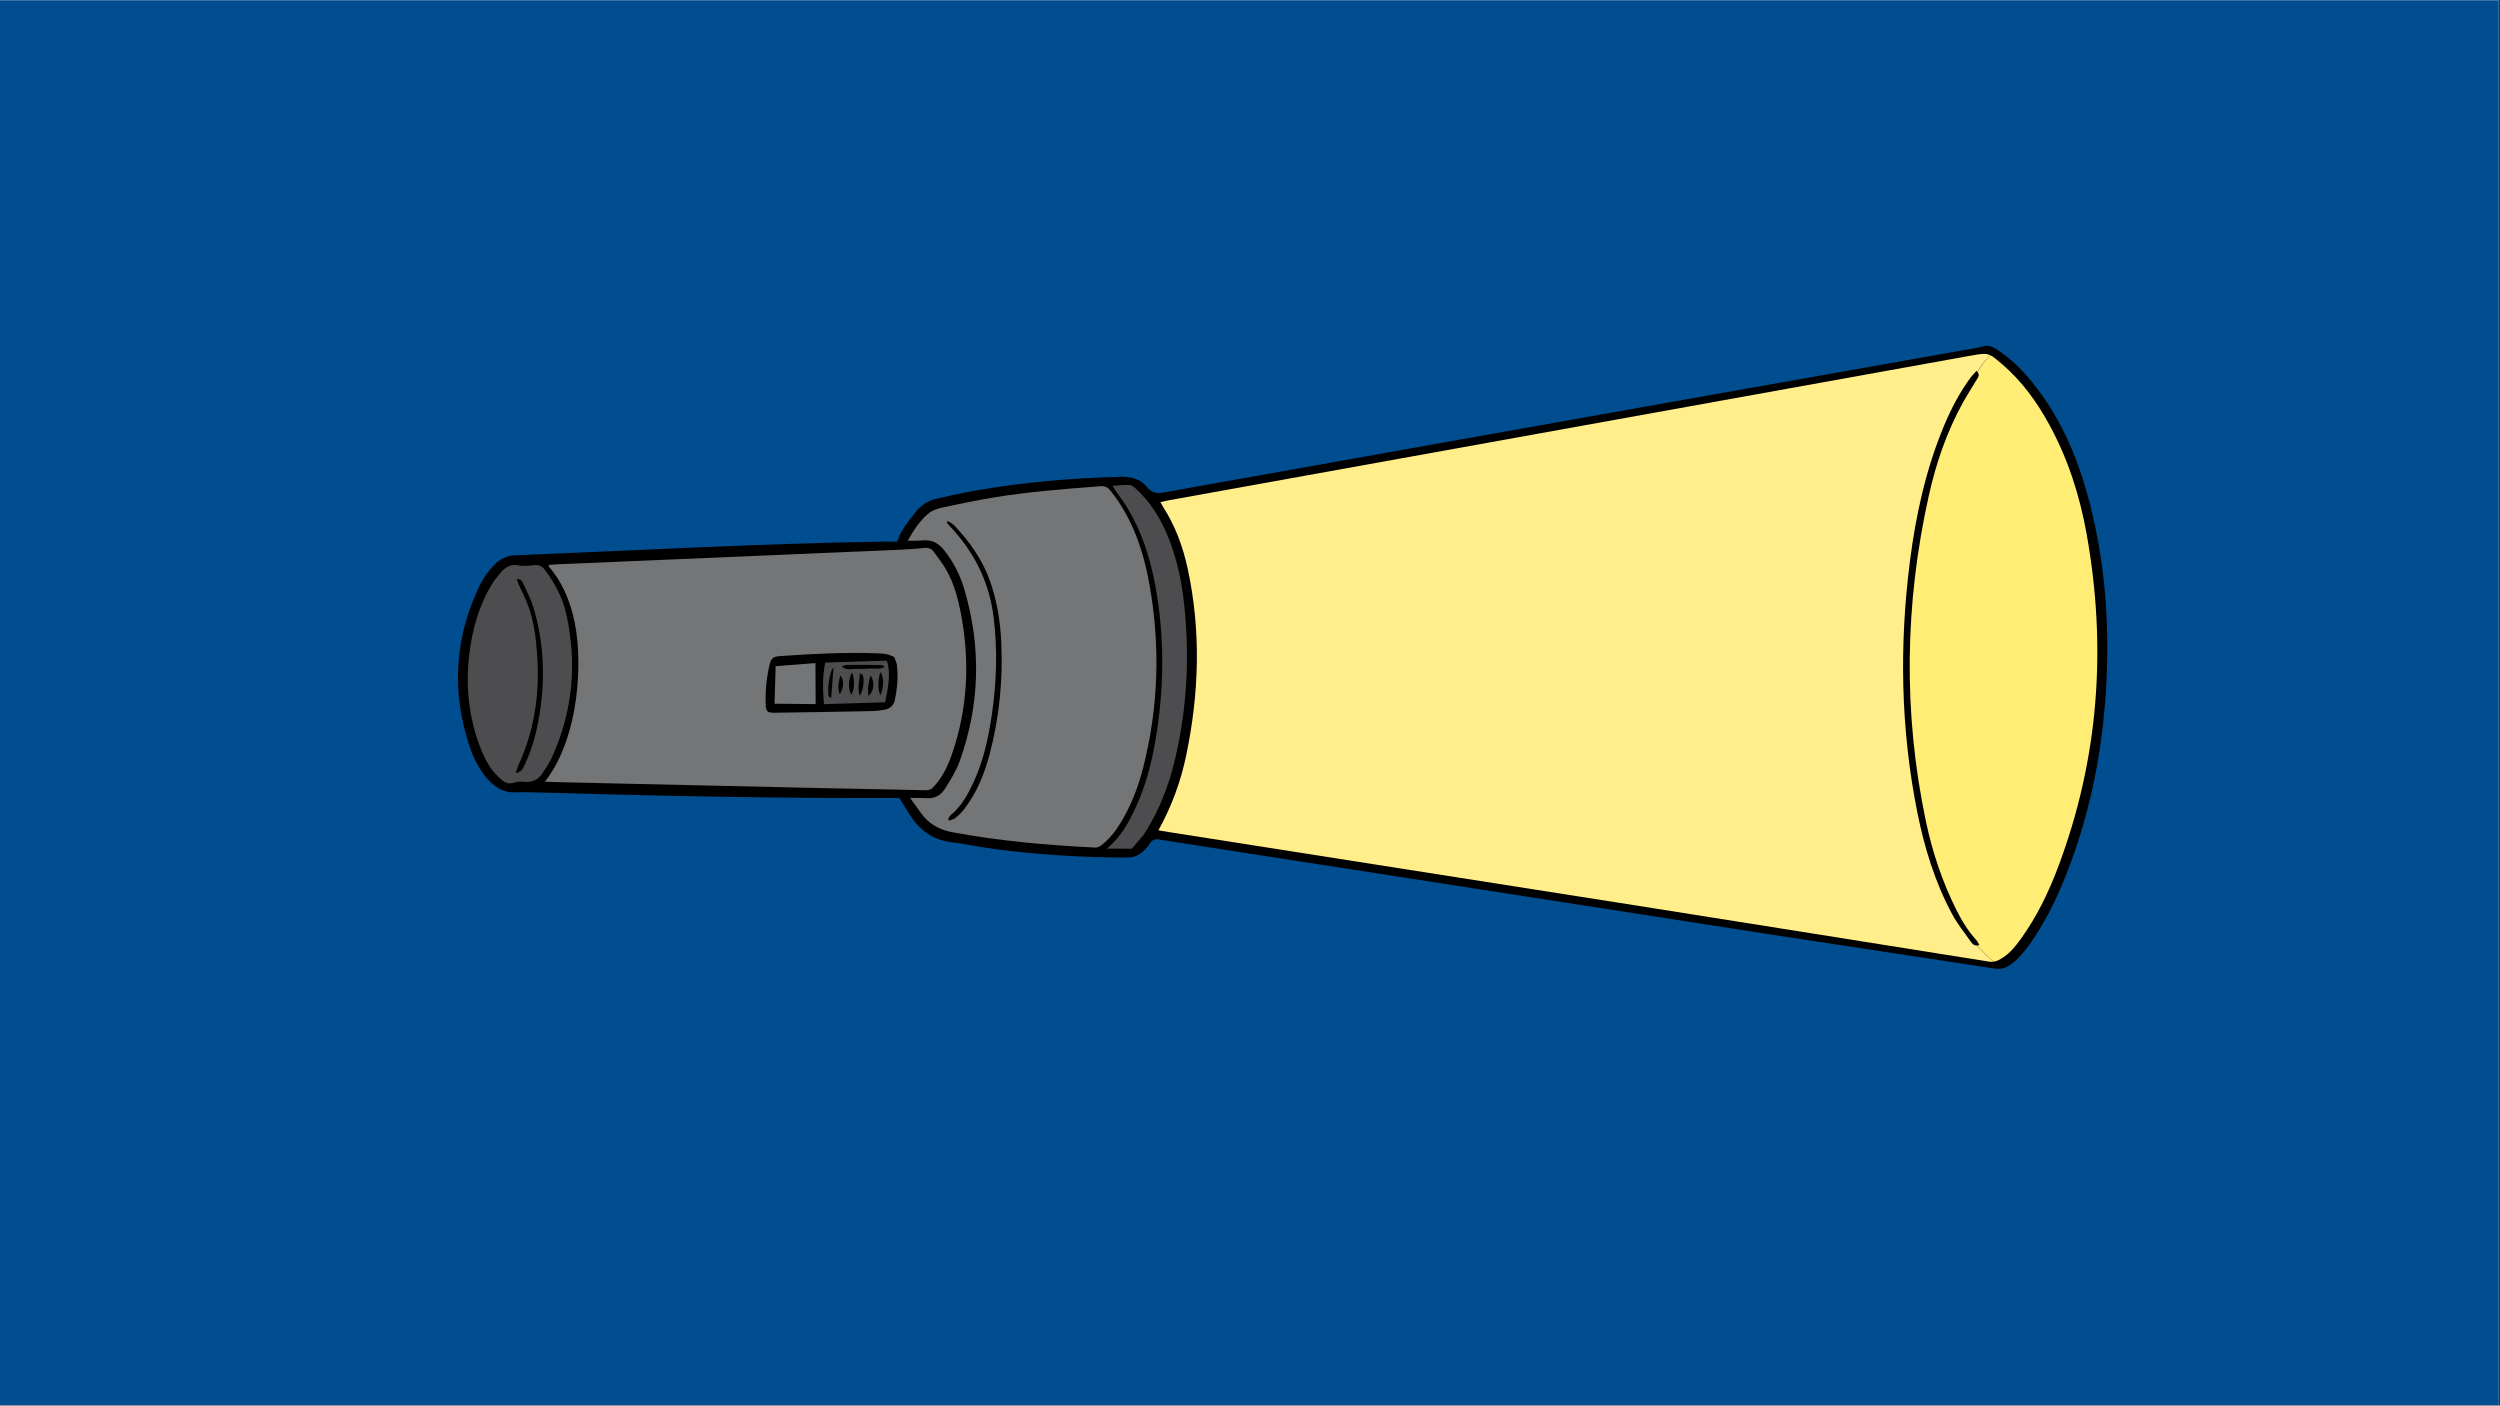 <svg xmlns="http://www.w3.org/2000/svg" xmlns:xlink="http://www.w3.org/1999/xlink" width="1366" zoomAndPan="magnify" viewBox="0 0 1024.5 576" height="768" preserveAspectRatio="xMidYMid meet" version="1.0"><rect x="0" y="0" width="1024.5" height="576" fill="#333333" stroke="none"/><defs><clipPath id="104f23bb69"><path d="M 0 0.141 L 1024 0.141 L 1024 575.859 L 0 575.859 Z M 0 0.141 " clip-rule="nonzero"/></clipPath><clipPath id="35d2ffc591"><path d="M 187 141 L 864 141 L 864 398 L 187 398 Z M 187 141 " clip-rule="nonzero"/></clipPath><clipPath id="c347c0934c"><path d="M 577.266 666.121 L 156.871 281.195 L 528.121 -124.266 L 948.516 260.66 Z M 577.266 666.121 " clip-rule="nonzero"/></clipPath><clipPath id="c92640a206"><path d="M 577.266 666.121 L 156.871 281.195 L 528.121 -124.266 L 948.516 260.66 Z M 577.266 666.121 " clip-rule="nonzero"/></clipPath><clipPath id="59e34033fa"><path d="M 577.266 666.121 L 156.871 281.195 L 528.121 -124.266 L 948.516 260.66 Z M 577.266 666.121 " clip-rule="nonzero"/></clipPath><clipPath id="8864d225b5"><path d="M 782 145 L 860 145 L 860 395 L 782 395 Z M 782 145 " clip-rule="nonzero"/></clipPath><clipPath id="f0c5dec237"><path d="M 577.266 666.121 L 156.871 281.195 L 528.121 -124.266 L 948.516 260.66 Z M 577.266 666.121 " clip-rule="nonzero"/></clipPath><clipPath id="cee55316cc"><path d="M 577.266 666.121 L 156.871 281.195 L 528.121 -124.266 L 948.516 260.66 Z M 577.266 666.121 " clip-rule="nonzero"/></clipPath><clipPath id="72a9617a3f"><path d="M 577.266 666.121 L 156.871 281.195 L 528.121 -124.266 L 948.516 260.66 Z M 577.266 666.121 " clip-rule="nonzero"/></clipPath><clipPath id="3a7c1fe647"><path d="M 474 145 L 817 145 L 817 395 L 474 395 Z M 474 145 " clip-rule="nonzero"/></clipPath><clipPath id="73fe388988"><path d="M 577.266 666.121 L 156.871 281.195 L 528.121 -124.266 L 948.516 260.66 Z M 577.266 666.121 " clip-rule="nonzero"/></clipPath><clipPath id="38769d33aa"><path d="M 577.266 666.121 L 156.871 281.195 L 528.121 -124.266 L 948.516 260.66 Z M 577.266 666.121 " clip-rule="nonzero"/></clipPath><clipPath id="22427ae906"><path d="M 577.266 666.121 L 156.871 281.195 L 528.121 -124.266 L 948.516 260.66 Z M 577.266 666.121 " clip-rule="nonzero"/></clipPath><clipPath id="6a3df2bc75"><path d="M 191 198 L 487 198 L 487 348 L 191 348 Z M 191 198 " clip-rule="nonzero"/></clipPath><clipPath id="63a7db973f"><path d="M 577.266 666.121 L 156.871 281.195 L 528.121 -124.266 L 948.516 260.66 Z M 577.266 666.121 " clip-rule="nonzero"/></clipPath><clipPath id="ce98f333a6"><path d="M 577.266 666.121 L 156.871 281.195 L 528.121 -124.266 L 948.516 260.66 Z M 577.266 666.121 " clip-rule="nonzero"/></clipPath><clipPath id="2f9fb6290f"><path d="M 577.266 666.121 L 156.871 281.195 L 528.121 -124.266 L 948.516 260.66 Z M 577.266 666.121 " clip-rule="nonzero"/></clipPath><clipPath id="725c3babbb"><path d="M 223 199 L 474 199 L 474 348 L 223 348 Z M 223 199 " clip-rule="nonzero"/></clipPath><clipPath id="d4cdcee720"><path d="M 577.266 666.121 L 156.871 281.195 L 528.121 -124.266 L 948.516 260.66 Z M 577.266 666.121 " clip-rule="nonzero"/></clipPath><clipPath id="a367ac257a"><path d="M 577.266 666.121 L 156.871 281.195 L 528.121 -124.266 L 948.516 260.66 Z M 577.266 666.121 " clip-rule="nonzero"/></clipPath><clipPath id="c99782d232"><path d="M 577.266 666.121 L 156.871 281.195 L 528.121 -124.266 L 948.516 260.66 Z M 577.266 666.121 " clip-rule="nonzero"/></clipPath></defs><g clip-path="url(#104f23bb69)"><path fill="#ffffff" d="M 0 0.141 L 1024.5 0.141 L 1024.5 576.141 L 0 576.141 Z M 0 0.141 " fill-opacity="1" fill-rule="nonzero"/><path fill="#004d8f" d="M 0 0.141 L 1024.5 0.141 L 1024.5 576.141 L 0 576.141 Z M 0 0.141 " fill-opacity="1" fill-rule="nonzero"/></g><g clip-path="url(#35d2ffc591)"><g clip-path="url(#c347c0934c)"><g clip-path="url(#c92640a206)"><g clip-path="url(#59e34033fa)"><path fill="#000000" d="M 202.379 231.66 C 204.906 228.969 207.906 227.66 211.598 227.527 C 261.797 225.539 311.977 222.703 362.234 221.953 C 364.066 221.922 365.883 221.969 367.652 222.004 C 369.281 217.09 372.281 213.582 375.117 209.984 C 377.348 207.148 380.129 205.176 383.68 204.398 C 388.961 203.23 394.258 201.977 399.586 201.059 C 419.379 197.613 439.34 195.879 459.422 195.383 C 463.766 195.27 467.512 196.383 470.309 199.859 C 472.078 202.059 474.211 202.301 476.879 201.816 C 550.906 188.574 624.938 175.391 698.984 162.227 C 734.434 155.91 769.922 149.66 805.371 143.375 C 807.695 142.973 810.055 142.691 812.289 142.023 C 814.363 141.391 816.086 141.809 817.809 142.895 C 822.316 145.773 826.324 149.262 829.879 153.246 C 843.641 168.684 851.496 187.074 856.527 206.812 C 862.551 230.508 864.414 254.605 863.234 278.996 C 861.941 305.543 857.125 331.371 847.57 356.238 C 843.832 365.992 839.453 375.438 833.66 384.168 C 830.941 388.27 828.074 392.234 824.051 395.23 C 822.062 396.703 820.035 397.316 817.469 396.918 C 788.645 392.492 759.812 388.211 731.008 383.77 C 646.285 370.66 561.594 357.48 476.902 344.336 C 476.504 344.273 476.07 344.277 475.699 344.148 C 473.699 343.535 472.156 343.953 471.062 345.883 C 470.516 346.844 469.676 347.664 468.898 348.445 C 467.039 350.344 464.887 351.395 462.098 351.402 C 443.859 351.422 425.699 350.289 407.609 347.941 C 401.633 347.168 395.715 345.867 389.723 345.109 C 382.355 344.191 377.055 340.344 373.109 334.32 C 371.605 332.027 370.227 329.668 368.629 327.109 C 368.23 327.078 367.543 326.996 366.824 327.012 C 318.824 327.203 270.844 326.164 222.867 324.824 C 219.09 324.719 215.289 324.535 211.523 324.715 C 205.625 324.992 201.695 321.848 198.41 317.531 C 195.723 314.004 193.828 310.039 192.43 305.832 C 185.133 283.867 186.188 262.348 195.926 241.309 C 197.52 237.703 199.688 234.5 202.379 231.66 Z M 202.379 231.66 " fill-opacity="1" fill-rule="nonzero"/></g></g></g></g><g clip-path="url(#8864d225b5)"><g clip-path="url(#f0c5dec237)"><g clip-path="url(#cee55316cc)"><g clip-path="url(#72a9617a3f)"><path fill="#ffed76" d="M 815.582 145.559 C 816.867 146.156 818.242 147.32 820.496 149.262 C 828.508 156.141 834.617 164.57 839.66 173.766 C 847.422 187.891 852.285 203.047 855.102 218.84 C 863.426 265.355 860.109 310.945 843.422 355.305 C 839.516 365.672 834.73 375.598 828.234 384.629 C 825.711 388.113 823.039 391.465 819.035 393.441 C 818.348 393.789 817.656 394.012 816.961 394.105 C 814.59 392.027 812.355 389.766 810.184 387.473 C 810.469 387.461 810.801 387.398 811.145 387.254 C 810.613 386.402 810.293 385.652 809.793 385.102 C 806.578 381.609 804.125 377.621 801.992 373.414 C 796.059 361.664 791.891 349.277 789.203 336.414 C 779.875 291.965 780.566 247.574 790.379 203.32 C 793.352 189.906 797.777 176.938 804.477 164.855 C 806.203 161.738 808.188 158.734 809.992 155.664 C 810.512 154.766 811.445 153.879 810.406 152.41 C 811.793 149.898 813.59 147.668 815.582 145.559 Z M 815.582 145.559 " fill-opacity="1" fill-rule="nonzero"/></g></g></g></g><g clip-path="url(#3a7c1fe647)"><g clip-path="url(#73fe388988)"><g clip-path="url(#38769d33aa)"><g clip-path="url(#22427ae906)"><path fill="#ffee89" d="M 475.543 205.777 C 476.707 205.504 477.668 205.254 478.664 205.07 C 587.992 185.34 697.336 165.629 806.648 145.918 C 806.945 145.855 807.262 145.809 807.547 145.766 C 811.895 144.984 813.648 144.672 815.551 145.559 C 813.559 147.668 811.746 149.883 810.359 152.398 C 810.273 152.258 810.156 152.117 810.02 151.965 C 809.109 152.961 808.301 153.715 807.652 154.586 C 803.145 160.711 799.617 167.395 796.695 174.387 C 789.219 192.254 785.113 211.008 782.676 230.133 C 778.289 264.492 778.898 298.73 785.695 332.777 C 788.621 347.383 792.93 361.547 800.043 374.711 C 802.16 378.633 805.012 382.188 807.594 385.836 C 808.172 386.637 808.863 387.547 810.152 387.473 C 812.309 389.785 814.559 392.027 816.93 394.105 C 816.375 394.18 815.801 394.172 815.176 394.09 C 766.887 386.391 718.613 378.676 670.324 371.039 C 606.574 360.992 542.797 351.008 479.047 340.992 C 477.75 340.777 476.465 340.547 474.715 340.258 C 480.246 330.281 483.922 320.102 486.125 309.461 C 491.402 284.031 492.23 258.523 486.703 232.992 C 484.762 224.043 481.66 215.531 476.648 207.77 C 476.305 207.211 476.008 206.602 475.543 205.777 Z M 475.543 205.777 " fill-opacity="1" fill-rule="nonzero"/></g></g></g></g><g clip-path="url(#6a3df2bc75)"><g clip-path="url(#63a7db973f)"><g clip-path="url(#ce98f333a6)"><g clip-path="url(#2f9fb6290f)"><path fill="#4d4d4f" d="M 221.875 317.539 C 219.953 319.809 217.715 320.688 214.77 320.367 C 213.281 320.195 211.684 320.441 210.219 320.84 C 208.41 321.348 207.094 320.785 205.723 319.68 C 202.039 316.703 199.574 312.863 197.762 308.578 C 192.23 295.551 190.641 281.984 192.332 268.004 C 193.543 257.98 196.191 248.352 201.441 239.617 C 202.438 237.965 203.66 236.43 204.914 234.957 C 206.902 232.656 209.07 230.953 212.562 231.707 C 214.605 232.145 216.852 231.824 218.977 231.57 C 220.988 231.34 222.25 232.129 223.383 233.656 C 227.398 239.039 230.559 244.891 232.027 251.453 C 236.594 271.863 234.75 291.684 226.004 310.734 C 224.902 313.172 223.258 315.297 221.875 317.539 Z M 211.328 316.762 C 213.625 316.453 214.188 315.137 214.816 313.852 C 218.375 306.496 220.262 298.672 221.418 290.641 C 223.449 276.484 222.719 262.453 218.543 248.746 C 217.535 245.445 215.867 242.363 214.438 239.191 C 213.98 238.191 213.41 237.215 211.754 237.223 C 211.992 237.93 212.113 238.465 212.324 238.965 C 213.777 242.215 215.477 245.391 216.629 248.734 C 218.801 254.961 219.648 261.473 220.113 268 C 221.262 283.879 219.152 299.215 212.355 313.738 C 212.012 314.578 211.797 315.449 211.328 316.762 Z M 463.852 347.789 C 465.426 345.938 467.016 344.066 468.574 342.199 C 469.027 341.637 469.363 341.004 469.75 340.41 C 475.16 331.637 478.852 322.141 481.277 312.16 C 486.41 291.082 487.598 269.715 485.324 248.199 C 484.312 238.734 482.484 229.402 478.887 220.496 C 475.805 212.824 471.625 205.855 465.453 200.262 C 464.738 199.609 463.797 198.805 462.934 198.75 C 460.73 198.652 458.496 198.926 455.938 199.086 C 456.488 199.984 456.816 200.594 457.211 201.164 C 458.656 203.254 460.242 205.285 461.582 207.457 C 467.652 217.227 471.16 228 473.297 239.199 C 477.41 260.844 477.145 282.535 473.371 304.188 C 471.793 313.18 469.461 321.961 465.672 330.301 C 462.812 336.621 459.629 342.766 453.559 347.762 C 457.383 347.754 460.613 347.758 463.852 347.789 Z M 337.66 288.562 C 337.164 282.738 336.969 277.281 338.195 271.512 C 346.672 271.25 355.121 270.992 363.441 270.738 C 364.762 274.633 364.562 279.148 362.746 287.797 C 354.492 288.047 346.137 288.301 337.66 288.562 Z M 344.906 273.047 C 347.094 275.023 349.074 273.996 350.879 274.094 C 352.809 274.184 354.762 274.082 356.688 273.98 C 358.496 273.871 360.395 274.297 362.461 273.41 C 361.91 272.91 361.719 272.551 361.48 272.547 C 356.684 272.484 351.902 272.441 347.125 272.457 C 346.566 272.434 346.023 272.73 344.906 273.047 Z M 341.566 273.527 C 339.938 274.938 338.988 282.641 339.578 285.133 C 339.656 285.449 340.145 285.684 340.625 286.121 C 340.938 281.68 341.25 277.605 341.566 273.527 Z M 349.176 275.617 C 347.594 277.98 347.543 282.938 348.891 284.66 C 350.16 282.711 350.348 278.336 349.176 275.617 Z M 360.77 284.891 C 362.305 281.781 362.258 277.098 360.797 275.457 C 359.73 278.293 359.641 282.758 360.77 284.891 Z M 356.762 276.797 C 355.863 279.449 355.52 282.125 355.906 285.168 C 358.184 283.285 358.602 279.426 356.762 276.797 Z M 352.336 285.102 C 353.77 282.902 354.234 279.395 353.641 276.777 C 353.582 276.539 353.098 276.402 352.359 275.906 C 352.277 279.129 351.25 281.82 352.336 285.102 Z M 344.156 284.535 C 345.832 281.738 345.945 278.516 344.387 276.781 C 343.75 279.344 342.988 281.879 344.156 284.535 Z M 344.156 284.535 " fill-opacity="1" fill-rule="nonzero"/></g></g></g></g><g clip-path="url(#725c3babbb)"><g clip-path="url(#d4cdcee720)"><g clip-path="url(#a367ac257a)"><g clip-path="url(#c99782d232)"><path fill="#737577" d="M 223.277 320.348 C 237.488 302.426 239.48 269.379 234.707 251.59 C 232.801 244.504 229.883 237.926 225.012 232.309 C 224.914 232.188 224.934 231.961 224.867 231.535 C 225.867 231.445 226.832 231.32 227.82 231.277 C 274.023 229.32 320.227 227.359 366.418 225.387 C 370.504 225.223 374.586 224.996 378.645 224.562 C 380.406 224.375 381.684 224.812 382.648 226.125 C 384.5 228.672 386.488 231.164 387.996 233.918 C 390.906 239.145 392.496 244.871 393.648 250.715 C 397.504 270.477 396.727 289.992 390.086 309.109 C 388.379 314.043 386.133 318.762 382.434 322.602 C 381.609 323.465 380.785 323.867 379.492 323.848 C 365.906 323.516 352.293 323.285 338.691 323.004 C 302.082 322.184 265.469 321.367 228.844 320.531 C 227.09 320.484 225.285 320.418 223.277 320.348 Z M 366.449 269.223 C 365.363 268.809 364.465 268.32 363.484 268.125 C 362.277 267.875 361.062 267.801 359.836 267.742 C 346.43 267.215 333.066 267.945 319.711 268.863 C 316.754 269.055 315.977 269.773 315.305 272.641 C 314.09 277.934 313.582 283.324 313.789 288.762 C 313.879 291.5 314.449 292.109 317.379 292.078 C 330.75 291.906 344.152 291.672 357.523 291.402 C 359.145 291.363 360.777 291.148 362.406 290.871 C 364.617 290.488 366.23 289.129 366.68 287.004 C 367.691 282.199 368.176 277.301 367.527 272.375 C 367.367 271.316 366.812 270.289 366.449 269.223 Z M 372.941 327 C 375.492 327.016 377.527 326.926 379.543 327.094 C 383.012 327.402 385.59 325.922 387.301 323.152 C 389.484 319.602 391.824 316.012 393.215 312.125 C 401.625 288.773 402.188 265.125 395.129 241.332 C 393.402 235.516 390.684 230.188 386.84 225.383 C 384.41 222.367 381.613 221.027 377.793 221.465 C 376.016 221.668 374.18 221.574 371.984 221.605 C 374.402 217.262 376.883 213.523 380.273 210.586 C 381.805 209.246 384.031 208.445 386.051 208.008 C 393.043 206.477 400.051 205.055 407.105 203.883 C 421.637 201.48 436.355 200.375 451.039 199.238 C 452.879 199.094 453.973 199.699 455.121 201.145 C 464.129 212.441 468.57 225.66 471.051 239.555 C 475.543 264.75 474.793 289.871 468.438 314.711 C 466.418 322.652 463.441 330.27 459.164 337.309 C 457.027 340.84 454.457 343.98 451.195 346.512 C 450.547 347.02 449.559 347.363 448.762 347.336 C 429.141 346.363 409.598 344.668 390.242 341.039 C 384.539 339.969 380.188 337.355 377 332.605 C 375.773 330.875 374.488 329.18 372.941 327 Z M 388.445 213.496 C 388.297 213.723 388.148 213.953 387.98 214.168 C 388.301 214.551 388.621 214.938 388.957 215.305 C 398.828 225.656 405.133 237.742 407.055 252.039 C 408.926 265.832 408.418 279.586 406.398 293.293 C 405.039 302.512 403.02 311.586 399.16 320.133 C 396.781 325.367 394.039 330.363 389.523 334.129 C 389.062 334.496 388.867 335.176 388.539 335.699 C 388.691 335.898 388.844 336.102 388.98 336.285 C 389.855 335.93 390.852 335.742 391.559 335.168 C 392.82 334.156 394.027 333.008 395.023 331.719 C 400.191 325.074 403.312 317.434 405.457 309.391 C 409.527 294.176 411.07 278.656 410.309 262.922 C 409.91 254.625 408.594 246.461 405.867 238.57 C 402.832 229.688 397.562 222.238 391.211 215.477 C 390.457 214.664 389.383 214.137 388.445 213.496 Z M 334.25 288.551 C 334.215 282.754 334.215 277.355 334.176 271.734 C 328.855 272.141 323.473 272.555 317.855 272.992 C 317.691 278.27 317.555 283.148 317.406 288.383 C 323.348 288.426 328.91 288.484 334.25 288.551 Z M 334.25 288.551 " fill-opacity="1" fill-rule="nonzero"/></g></g></g></g></svg>